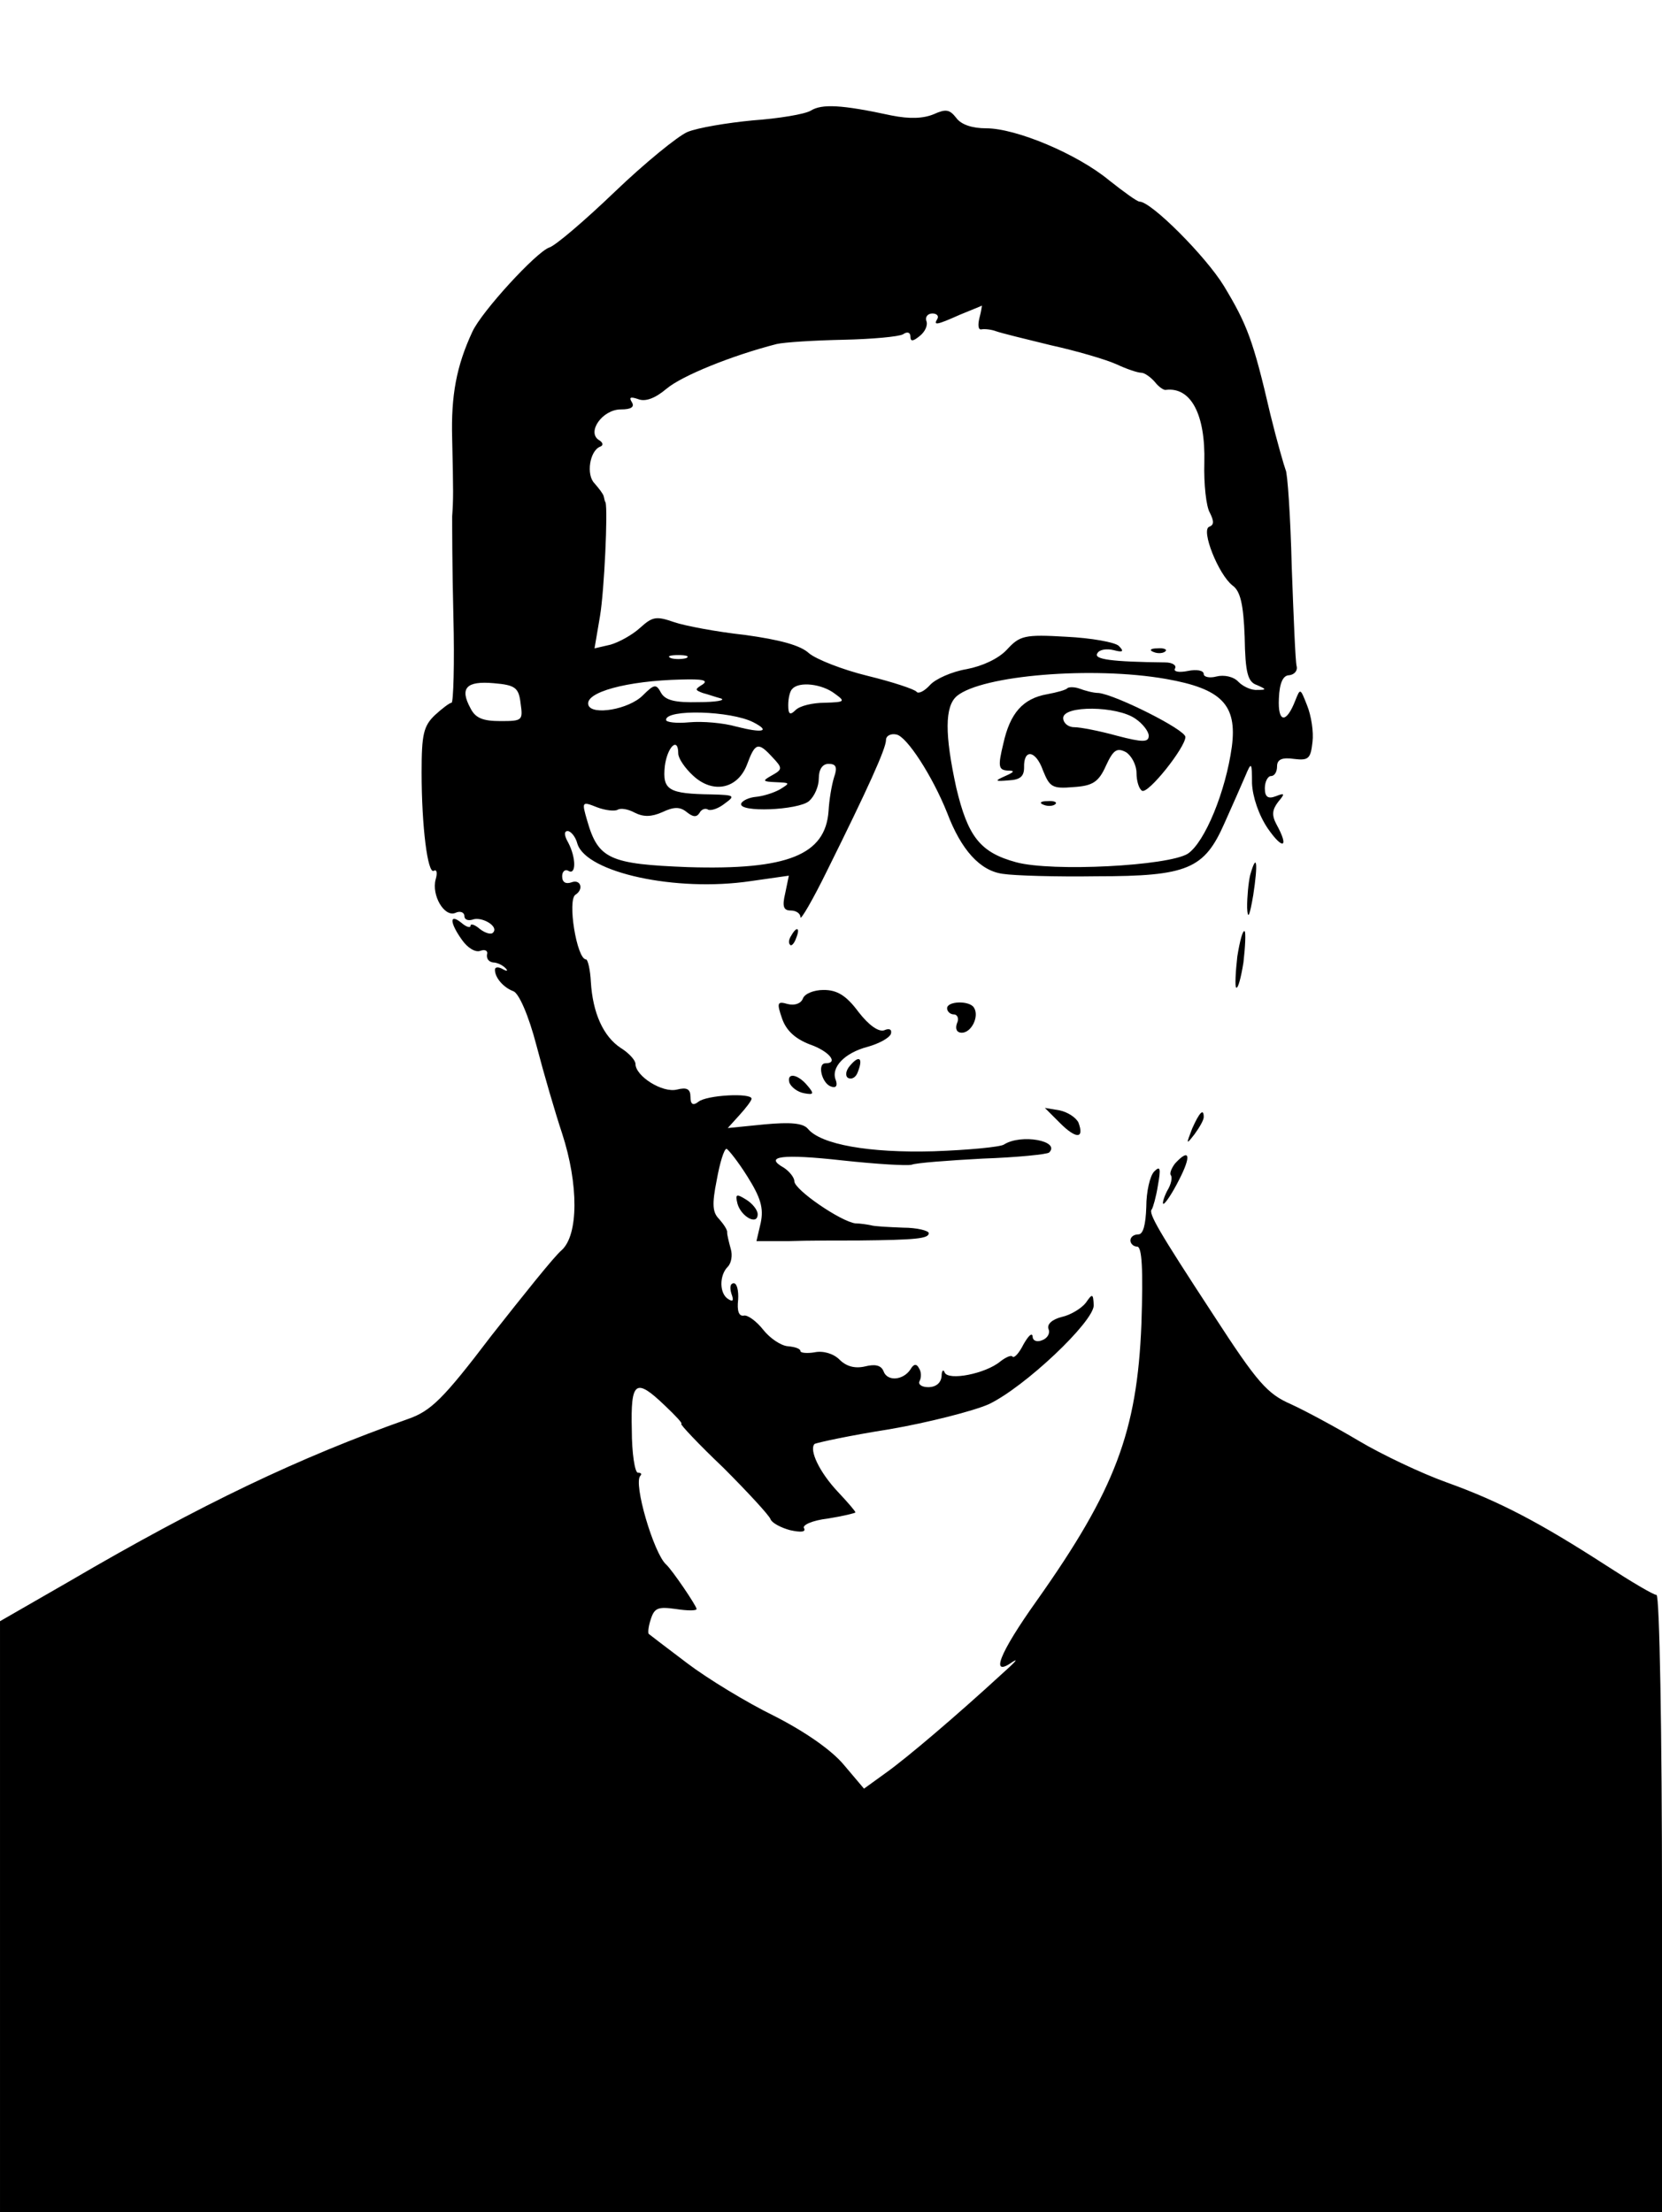 <?xml version="1.0" standalone="no"?>
<!DOCTYPE svg PUBLIC "-//W3C//DTD SVG 20010904//EN"
 "http://www.w3.org/TR/2001/REC-SVG-20010904/DTD/svg10.dtd">
<svg version="1.0" xmlns="http://www.w3.org/2000/svg"
 width="272pt" height="362pt" viewBox="0 0 272 362"
 preserveAspectRatio="xMidYMid meet">

<g transform="translate(0,362) scale(0.1,-0.1)"
fill="#000000" stroke="none">
<path d="M1327 3439 c-10 -6 -53 -13 -95 -16 -42 -4 -90 -12 -107 -19 -16 -7
-70 -51 -119 -98 -49 -47 -97 -88 -107 -91 -21 -7 -111 -105 -126 -138 -26
-56 -35 -104 -33 -175 2 -87 2 -99 0 -127 0 -11 0 -84 2 -163 2 -78 0 -142 -3
-142 -3 0 -15 -9 -27 -20 -19 -18 -22 -32 -22 -94 0 -89 10 -167 20 -161 5 3
6 -4 3 -14 -7 -26 14 -62 32 -55 8 4 15 1 15 -5 0 -6 6 -8 13 -6 15 6 44 -11
34 -21 -3 -4 -13 -1 -22 6 -8 7 -15 9 -15 5 0 -4 -7 -2 -15 5 -20 16 -19 0 1
-28 9 -13 22 -21 30 -18 8 3 13 0 11 -6 -1 -7 3 -12 10 -13 6 0 15 -4 20 -9 5
-5 3 -6 -4 -2 -7 4 -13 4 -13 -1 0 -13 14 -29 30 -35 9 -3 25 -39 38 -89 12
-46 31 -111 42 -144 27 -83 27 -166 -1 -191 -12 -10 -63 -74 -115 -140 -79
-104 -99 -123 -136 -136 -178 -63 -338 -139 -555 -266 l-113 -65 0 -483 0
-484 1360 0 1360 0 0 505 c0 280 -4 505 -9 505 -5 0 -42 22 -82 48 -110 71
-175 105 -261 136 -42 15 -107 46 -144 68 -37 22 -87 49 -111 60 -39 17 -55
35 -127 146 -91 139 -107 167 -101 173 2 3 7 20 10 39 5 28 4 33 -6 23 -7 -7
-13 -33 -13 -58 -1 -29 -5 -45 -13 -45 -7 0 -13 -4 -13 -10 0 -5 5 -10 11 -10
8 0 10 -37 7 -127 -7 -176 -43 -271 -171 -452 -62 -87 -78 -128 -39 -100 10 6
1 -3 -18 -20 -74 -68 -155 -137 -190 -162 l-36 -26 -33 39 c-20 24 -63 54
-114 80 -45 22 -109 61 -142 86 -33 25 -62 47 -63 48 -2 1 -1 12 3 24 6 19 12
21 41 17 19 -3 34 -3 34 0 0 5 -40 64 -50 73 -20 18 -54 133 -42 145 3 3 1 5
-4 5 -5 0 -10 32 -10 70 -2 80 6 86 54 40 18 -17 30 -30 27 -30 -3 0 28 -33
69 -72 40 -40 75 -78 77 -84 2 -6 17 -14 32 -18 18 -4 26 -3 23 3 -4 5 13 13
39 16 25 4 45 9 45 10 0 2 -13 17 -29 34 -30 32 -47 68 -38 78 3 2 58 14 122
24 64 11 138 30 163 41 59 28 172 135 172 162 -1 19 -2 20 -13 4 -7 -9 -25
-20 -39 -23 -16 -4 -25 -12 -22 -20 3 -7 -2 -15 -10 -18 -9 -4 -16 -1 -16 6
-1 7 -7 1 -15 -13 -7 -14 -15 -23 -18 -20 -2 3 -11 -1 -20 -8 -24 -20 -85 -32
-91 -18 -2 6 -5 3 -5 -6 -1 -11 -9 -18 -22 -18 -11 0 -17 5 -14 10 3 6 3 15
-1 21 -4 8 -9 7 -14 -2 -12 -18 -38 -20 -44 -3 -4 10 -14 12 -30 8 -17 -4 -31
0 -42 11 -10 10 -27 15 -41 12 -12 -2 -23 -1 -23 2 0 4 -9 7 -21 8 -11 1 -29
13 -40 27 -11 14 -26 25 -32 23 -8 -1 -11 8 -9 26 1 15 -2 27 -7 27 -6 0 -7
-7 -4 -17 4 -11 3 -14 -5 -9 -15 9 -15 39 -1 53 6 6 8 19 5 29 -3 11 -6 23 -6
27 1 4 -6 14 -13 22 -11 11 -12 24 -4 64 5 28 12 51 16 51 3 -1 19 -21 34 -45
22 -35 27 -52 22 -76 l-7 -30 54 0 c29 1 80 1 113 1 94 1 115 3 115 12 0 4
-19 9 -42 9 -24 1 -47 2 -53 4 -5 1 -17 3 -25 3 -24 3 -100 55 -100 69 0 6 -8
16 -17 22 -34 19 -3 23 96 12 55 -6 106 -9 113 -7 7 3 60 7 116 10 57 2 106 7
109 10 19 19 -46 31 -74 13 -6 -4 -58 -9 -115 -11 -105 -3 -185 11 -206 37 -8
9 -28 11 -71 7 l-60 -6 19 21 c11 12 20 24 20 27 0 10 -74 6 -87 -5 -9 -7 -13
-4 -13 8 0 13 -6 16 -22 12 -24 -6 -68 22 -68 42 0 6 -11 18 -24 26 -29 19
-46 58 -49 108 -1 20 -5 37 -8 37 -15 0 -31 98 -17 106 14 9 8 26 -7 20 -9 -3
-15 0 -15 10 0 8 5 12 10 9 13 -8 13 21 0 46 -7 12 -7 19 -1 19 5 0 13 -9 16
-21 15 -47 161 -79 283 -61 l63 9 -6 -29 c-5 -21 -3 -28 9 -28 9 0 16 -5 16
-11 0 -6 20 28 44 77 66 133 96 199 96 213 0 7 8 11 17 9 17 -3 59 -68 83
-128 23 -61 54 -95 91 -100 19 -3 88 -5 154 -4 149 0 176 12 209 87 13 29 28
63 34 77 10 24 11 23 11 -12 1 -22 11 -52 26 -74 25 -36 35 -31 14 7 -8 15 -7
24 3 37 11 13 11 15 -4 9 -13 -5 -18 -1 -18 13 0 11 5 20 10 20 6 0 10 7 10
16 0 11 8 15 28 12 24 -3 27 1 30 28 2 16 -2 43 -9 60 -11 28 -11 28 -19 8
-15 -39 -29 -37 -27 3 1 26 7 38 17 38 8 1 14 7 12 15 -2 7 -5 81 -8 163 -2
82 -7 154 -10 158 -2 5 -14 46 -25 91 -28 121 -38 147 -76 210 -30 49 -119
138 -138 138 -4 0 -26 16 -50 35 -52 43 -152 85 -201 85 -23 0 -41 6 -49 17
-11 14 -17 15 -37 6 -17 -7 -39 -8 -69 -2 -83 18 -114 19 -132 8z m276 -339
c-3 -12 -2 -20 3 -19 5 1 16 0 24 -3 8 -3 49 -13 90 -23 41 -9 89 -23 107 -31
17 -8 35 -14 41 -14 5 0 15 -7 22 -15 6 -8 15 -14 18 -13 41 5 65 -40 63 -119
-1 -35 3 -72 9 -82 7 -14 7 -20 -1 -23 -14 -5 15 -78 38 -96 13 -9 18 -31 20
-84 1 -59 5 -74 20 -79 16 -7 16 -8 1 -8 -9 -1 -23 5 -31 13 -8 9 -24 12 -36
9 -11 -3 -21 -1 -21 4 0 6 -12 8 -26 5 -15 -3 -24 -1 -21 4 3 5 -4 10 -16 10
-88 1 -118 5 -111 15 3 6 15 8 27 5 15 -4 17 -2 8 7 -6 6 -45 13 -86 15 -68 4
-76 2 -97 -21 -14 -15 -40 -27 -66 -32 -24 -4 -51 -16 -60 -26 -9 -10 -19 -15
-22 -11 -3 4 -39 16 -80 26 -41 10 -84 27 -96 37 -14 13 -47 22 -105 30 -46 5
-99 15 -116 21 -29 10 -35 9 -55 -9 -13 -12 -35 -24 -49 -28 l-26 -6 9 53 c7
42 13 173 9 186 -1 1 -2 5 -3 10 -1 4 -8 13 -15 21 -14 14 -8 53 9 60 6 2 5 7
-2 11 -20 13 6 50 36 50 17 0 23 4 18 12 -5 8 -2 9 10 5 12 -5 28 1 47 17 25
21 106 54 180 73 13 3 62 6 109 7 47 1 91 5 98 9 7 5 12 3 12 -4 0 -8 4 -8 15
1 9 7 14 18 11 25 -2 6 2 12 10 12 7 0 11 -4 8 -9 -7 -11 -1 -10 37 7 19 8 35
14 36 15 0 0 -1 -9 -4 -20z m-480 -557 c-7 -2 -19 -2 -25 0 -7 3 -2 5 12 5 14
0 19 -2 13 -5z m785 -34 c91 -16 117 -42 108 -111 -10 -73 -44 -156 -72 -175
-32 -20 -222 -30 -281 -14 -59 16 -79 42 -98 122 -19 87 -19 133 1 150 41 34
222 49 342 28z m-1056 -40 c4 -28 3 -29 -33 -29 -29 0 -41 5 -49 21 -18 33 -7
45 38 41 35 -3 41 -7 44 -33z m298 31 c-13 -8 -13 -9 0 -14 8 -2 22 -7 30 -9
8 -3 -8 -6 -37 -6 -38 -1 -54 3 -61 15 -8 15 -11 15 -30 -4 -23 -23 -83 -33
-89 -16 -7 21 63 40 152 42 34 1 45 -1 35 -8z m216 -15 c18 -13 17 -14 -16
-15 -20 0 -41 -5 -48 -12 -9 -9 -12 -7 -12 8 0 12 3 24 7 27 11 12 48 8 69 -8z
m-133 -47 c29 -15 15 -18 -28 -7 -21 6 -55 9 -77 7 -21 -2 -38 0 -38 4 0 18
106 15 143 -4z m-123 -51 c0 -8 11 -24 24 -36 33 -31 74 -22 89 19 13 35 18
36 41 11 17 -18 17 -20 -1 -30 -16 -9 -15 -10 7 -11 23 -1 24 -1 6 -12 -11 -6
-28 -11 -39 -12 -11 -1 -22 -6 -24 -11 -5 -15 93 -11 111 4 9 8 16 24 16 37 0
15 6 24 16 24 12 0 15 -5 9 -22 -4 -13 -8 -37 -9 -55 -5 -72 -67 -97 -230 -92
-128 5 -147 13 -165 76 -9 31 -9 32 16 22 13 -5 29 -7 34 -4 5 3 17 1 28 -5
14 -7 27 -7 45 1 19 9 29 9 40 0 10 -8 16 -9 21 -1 3 6 10 8 14 5 5 -2 17 2
27 10 18 13 16 14 -21 15 -71 1 -81 7 -77 46 4 32 22 49 22 21z"/>
<path d="M1888 2553 c7 -3 16 -2 19 1 4 3 -2 6 -13 5 -11 0 -14 -3 -6 -6z"/>
<path d="M1747 2494 c-2 -3 -17 -7 -33 -10 -40 -7 -61 -31 -72 -81 -9 -37 -8
-43 7 -44 12 0 12 -2 -4 -9 -18 -8 -17 -9 6 -7 18 1 25 6 25 21 -1 31 19 29
31 -5 11 -27 15 -30 50 -27 31 2 41 8 53 35 12 26 18 30 33 22 9 -6 17 -21 17
-34 0 -13 4 -26 9 -29 10 -6 71 71 71 88 0 12 -114 69 -142 72 -9 0 -23 4 -31
7 -8 3 -17 3 -20 1z m111 -50 c12 -8 22 -21 22 -28 0 -11 -10 -11 -52 0 -29 8
-60 14 -70 14 -10 0 -18 7 -18 15 0 21 88 20 118 -1z"/>
<path d="M1708 2303 c7 -3 16 -2 19 1 4 3 -2 6 -13 5 -11 0 -14 -3 -6 -6z"/>
<path d="M2046 2188 c-3 -13 -5 -36 -5 -53 1 -21 4 -15 10 20 8 52 6 72 -5 33z"/>
<path d="M1295 2089 c-4 -6 -5 -12 -2 -15 2 -3 7 2 10 11 7 17 1 20 -8 4z"/>
<path d="M2025 2055 c-3 -26 -4 -49 -2 -51 3 -3 8 16 12 41 3 26 4 49 2 51 -3
3 -8 -16 -12 -41z"/>
<path d="M1314 1986 c-3 -8 -13 -12 -25 -9 -17 5 -18 2 -9 -24 7 -20 22 -33
45 -42 32 -11 48 -31 26 -31 -14 0 -6 -33 9 -38 8 -3 11 1 8 10 -9 21 14 45
52 55 18 5 35 14 38 21 2 7 -2 10 -11 6 -9 -3 -25 8 -42 30 -20 27 -35 36 -57
36 -16 0 -31 -6 -34 -14z"/>
<path d="M1550 1970 c0 -5 5 -10 11 -10 6 0 9 -7 5 -15 -3 -9 0 -15 8 -15 16
0 29 27 20 41 -7 12 -44 11 -44 -1z"/>
<path d="M1391 1876 c-7 -8 -8 -17 -3 -20 6 -3 13 1 16 10 9 23 2 28 -13 10z"/>
<path d="M1292 1848 c3 -7 13 -15 24 -17 16 -3 17 -1 5 13 -16 19 -34 21 -29
4z"/>
<path d="M1735 1782 c26 -26 40 -26 30 1 -4 8 -17 17 -31 20 l-24 4 25 -25z"/>
<path d="M1951 1773 c-10 -26 -10 -27 4 -9 8 11 15 23 15 28 0 15 -7 8 -19
-19z"/>
<path d="M1923 1716 c-6 -8 -9 -16 -7 -19 3 -3 1 -15 -6 -26 -6 -12 -8 -21 -6
-21 3 0 15 18 26 40 20 39 17 52 -7 26z"/>
<path d="M1207 1650 c6 -21 33 -36 33 -17 0 7 -9 18 -19 24 -16 10 -18 9 -14
-7z"/>
</g>
</svg>
